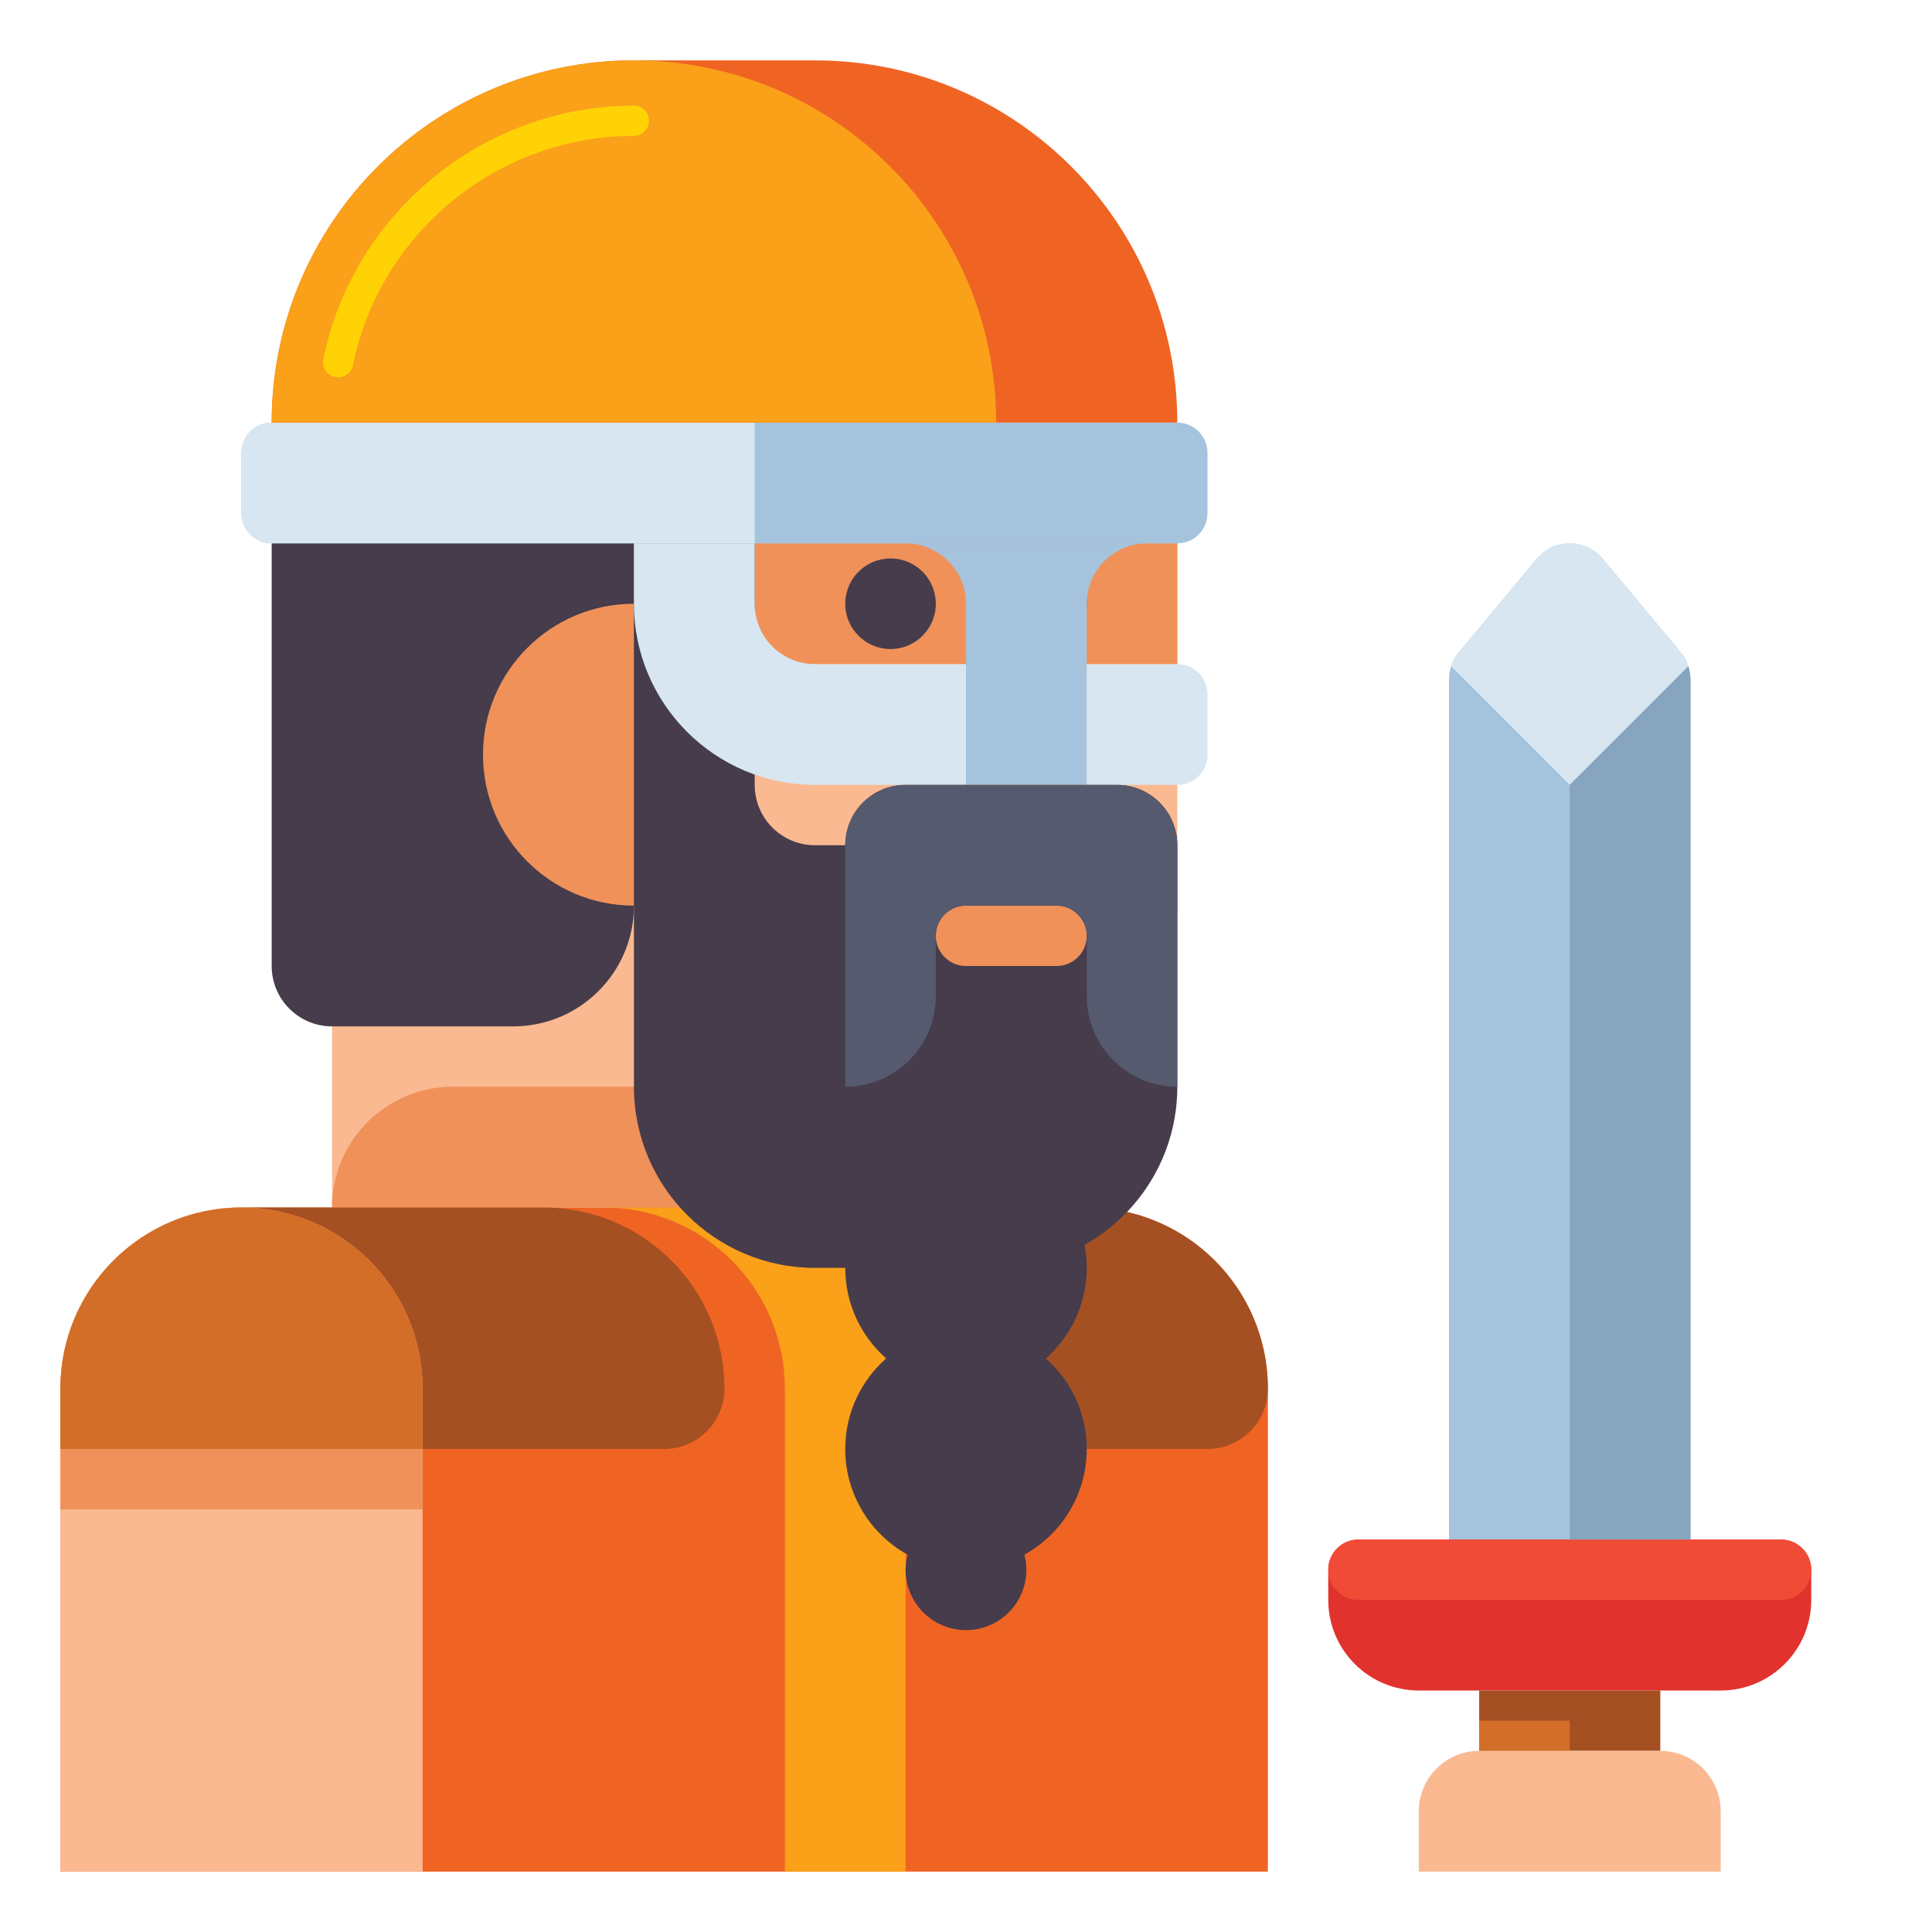 <?xml version="1.0" encoding="utf-8"?>
<!-- Generator: Adobe Illustrator 24.0.0, SVG Export Plug-In . SVG Version: 6.00 Build 0)  -->
<svg version="1.1" id="Layer_1" xmlns="http://www.w3.org/2000/svg" xmlns:xlink="http://www.w3.org/1999/xlink" x="0px" y="0px"
	 viewBox="0 0 512 512" enable-background="new 0 0 512 512" xml:space="preserve">
<g>
	<g>
		<path fill="#A5C3DC" d="M445.361,172.833l-20.613-24.736C422.584,145.501,419.379,144,416,144l0,0
			c-3.379,0-6.584,1.501-8.748,4.097l-20.613,24.736c-1.705,2.046-2.639,4.626-2.639,7.29V408h64V180.123
			C448,177.459,447.066,174.879,445.361,172.833z"/>
	</g>
	<g>
		<path fill="#FAB991" d="M312,128H88v192h112v-32h64c26.51,0,48-21.49,48-48V128z"/>
	</g>
	<g>
		<rect x="200" y="144" fill="#F0915A" width="112" height="32"/>
	</g>
	<g>
		<path fill="#F0915A" d="M120,288h80v32H88v0C88,302.327,102.327,288,120,288z"/>
	</g>
	<g>
		<path fill="#463C4B" d="M136,272H88c-8.837,0-16-7.163-16-16V128h96v112C168,257.673,153.673,272,136,272z"/>
	</g>
	<g>
		<g>
			<path fill="#F06423" d="M288,320H64c-26.51,0-48,21.49-48,48v128h320V368C336,341.49,314.51,320,288,320z"/>
		</g>
		<g>
			<path fill="#FAA019" d="M192,320h-32c26.51,0,48,21.49,48,48v128h32V368C240,341.49,218.51,320,192,320z"/>
		</g>
		<g>
			<path fill="#A55023" d="M288,320h-80c26.51,0,48,21.49,48,48v0c0,8.837,7.163,16,16,16h48c8.837,0,16-7.163,16-16v0
				C336,341.49,314.51,320,288,320z"/>
		</g>
		<g>
			<path fill="#FAB991" d="M64,320L64,320c-26.51,0-48,21.49-48,48v128h96V368C112,341.49,90.51,320,64,320z"/>
		</g>
		<g>
			<path fill="#A55023" d="M144,320H64c26.51,0,48,21.49,48,48v16h64c8.837,0,16-7.163,16-16v0C192,341.49,170.51,320,144,320z"/>
		</g>
		<g>
			<path fill="#D26E28" d="M64,320L64,320c26.51,0,48,21.49,48,48v16H16v-16C16,341.49,37.49,320,64,320z"/>
		</g>
	</g>
	<g>
		<path fill="#F0915A" d="M168,160v80c-22.091,0-40-17.909-40-40C128,177.909,145.909,160,168,160z"/>
	</g>
	<g>
		<path fill="#463C4B" d="M296,208h-56c-8.837,0-16,7.163-16,16v0h-8c-8.837,0-16-7.163-16-16v-80h-32v160c0,26.51,21.49,48,48,48h8
			c0,9.561,4.198,18.136,10.845,24C228.198,365.864,224,374.439,224,384c0,12.058,6.672,22.553,16.522,28.009
			C240.193,413.287,240,414.619,240,416c0,8.837,7.163,16,16,16s16-7.163,16-16c0-1.381-0.193-2.713-0.522-3.991
			C281.328,406.553,288,396.058,288,384c0-9.561-4.198-18.136-10.845-24c6.647-5.864,10.845-14.439,10.845-24
			c0-2.087-0.206-4.124-0.588-6.1C302.08,321.687,312,306.006,312,288v-64C312,215.163,304.837,208,296,208z"/>
	</g>
	<g>
		<path fill="#F0915A" d="M272,224L272,224c-8.837,0-16-7.163-16-16v-32h0c17.673,0,32,14.327,32,32v0
			C288,216.837,280.837,224,272,224z"/>
	</g>
	<g>
		<circle fill="#463C4B" cx="236" cy="160" r="12"/>
	</g>
	<g>
		<circle fill="#463C4B" cx="276" cy="160" r="12"/>
	</g>
	<g>
		<path fill="#F0915A" d="M280,240h-24c-4.418,0-8,3.582-8,8v0c0,4.418,3.582,8,8,8h24c4.418,0,8-3.582,8-8v0
			C288,243.582,284.418,240,280,240z"/>
	</g>
	<g>
		<path fill="#A5C3DC" d="M312,112H72c-4.418,0-8,3.582-8,8v16c0,4.418,3.582,8,8,8h240c4.418,0,8-3.582,8-8v-16
			C320,115.582,316.418,112,312,112z"/>
	</g>
	<g>
		<path fill="#D7E6F0" d="M200,112H72c-4.418,0-8,3.582-8,8v16c0,4.418,3.582,8,8,8h128V112z"/>
	</g>
	<g>
		<path fill="#F06423" d="M216,16h-48c-53.019,0-96,42.981-96,96v0h240v0C312,58.981,269.019,16,216,16z"/>
	</g>
	<g>
		<path fill="#FAA019" d="M168,16L168,16c-53.019,0-96,42.981-96,96v0h192v0C264,58.981,221.019,16,168,16z"/>
	</g>
	<g>
		<path fill="#FFD205" d="M89.612,100.001c-0.265,0-0.534-0.026-0.803-0.081c-2.165-0.441-3.562-2.554-3.121-4.718
			C93.625,56.262,128.242,28,168,28c2.209,0,4,1.791,4,4s-1.791,4-4,4c-35.972,0-67.292,25.57-74.473,60.799
			C93.141,98.694,91.473,100.001,89.612,100.001z"/>
	</g>
	<g>
		<path fill="#A5C3DC" d="M288,208h-32v-48c0-8.837-7.163-16-16-16h0h64h0c-8.837,0-16,7.163-16,16V208z"/>
	</g>
	<g>
		<path fill="#D7E6F0" d="M200,160v-16h-32v16c0,26.51,21.49,48,48,48h40v-32h-40C207.163,176,200,168.837,200,160z"/>
	</g>
	<g>
		<path fill="#D7E6F0" d="M312,176h-24v32h24c4.418,0,8-3.582,8-8v-16C320,179.582,316.418,176,312,176z"/>
	</g>
	<g>
		<path fill="#555A6E" d="M296,208h-56c-8.837,0-16,7.163-16,16v64h0c13.255,0,24-10.745,24-24v-16c0-4.418,3.582-8,8-8h24
			c4.418,0,8,3.582,8,8v16c0,13.255,10.745,24,24,24h0v-64C312,215.163,304.837,208,296,208z"/>
	</g>
	<g>
		<rect x="16" y="384" fill="#F0915A" width="96" height="16"/>
	</g>
	<g>
		<path fill="#E1322D" d="M472,408H360c-4.418,0-8,3.582-8,8v8c0,13.255,10.745,24,24,24h80c13.255,0,24-10.745,24-24v-8
			C480,411.582,476.418,408,472,408z"/>
	</g>
	<g>
		<path fill="#F04B37" d="M472,408H360c-4.418,0-8,3.582-8,8l0,0c0,4.418,3.582,8,8,8h112c4.418,0,8-3.582,8-8l0,0
			C480,411.582,476.418,408,472,408z"/>
	</g>
	<g>
		<rect x="392" y="448" fill="#A55023" width="48" height="16"/>
	</g>
	<g>
		<rect x="392" y="456" fill="#D26E28" width="24" height="8"/>
	</g>
	<g>
		<path fill="#D7E6F0" d="M445.361,172.833l-20.613-24.736C422.584,145.501,419.379,144,416,144s-6.584,1.501-8.748,4.097
			l-20.613,24.736c-0.927,1.112-1.625,2.382-2.07,3.736L416,208l31.431-31.431C446.986,175.214,446.287,173.945,445.361,172.833z"/>
	</g>
	<g>
		<path fill="#87A5BE" d="M447.431,176.569L416,208v200h32V180.123C448,178.906,447.805,177.708,447.431,176.569z"/>
	</g>
	<g>
		<path fill="#FAB991" d="M440,464h-48c-8.837,0-16,7.163-16,16v16h80v-16C456,471.163,448.837,464,440,464z"/>
	</g>
</g>
</svg>
